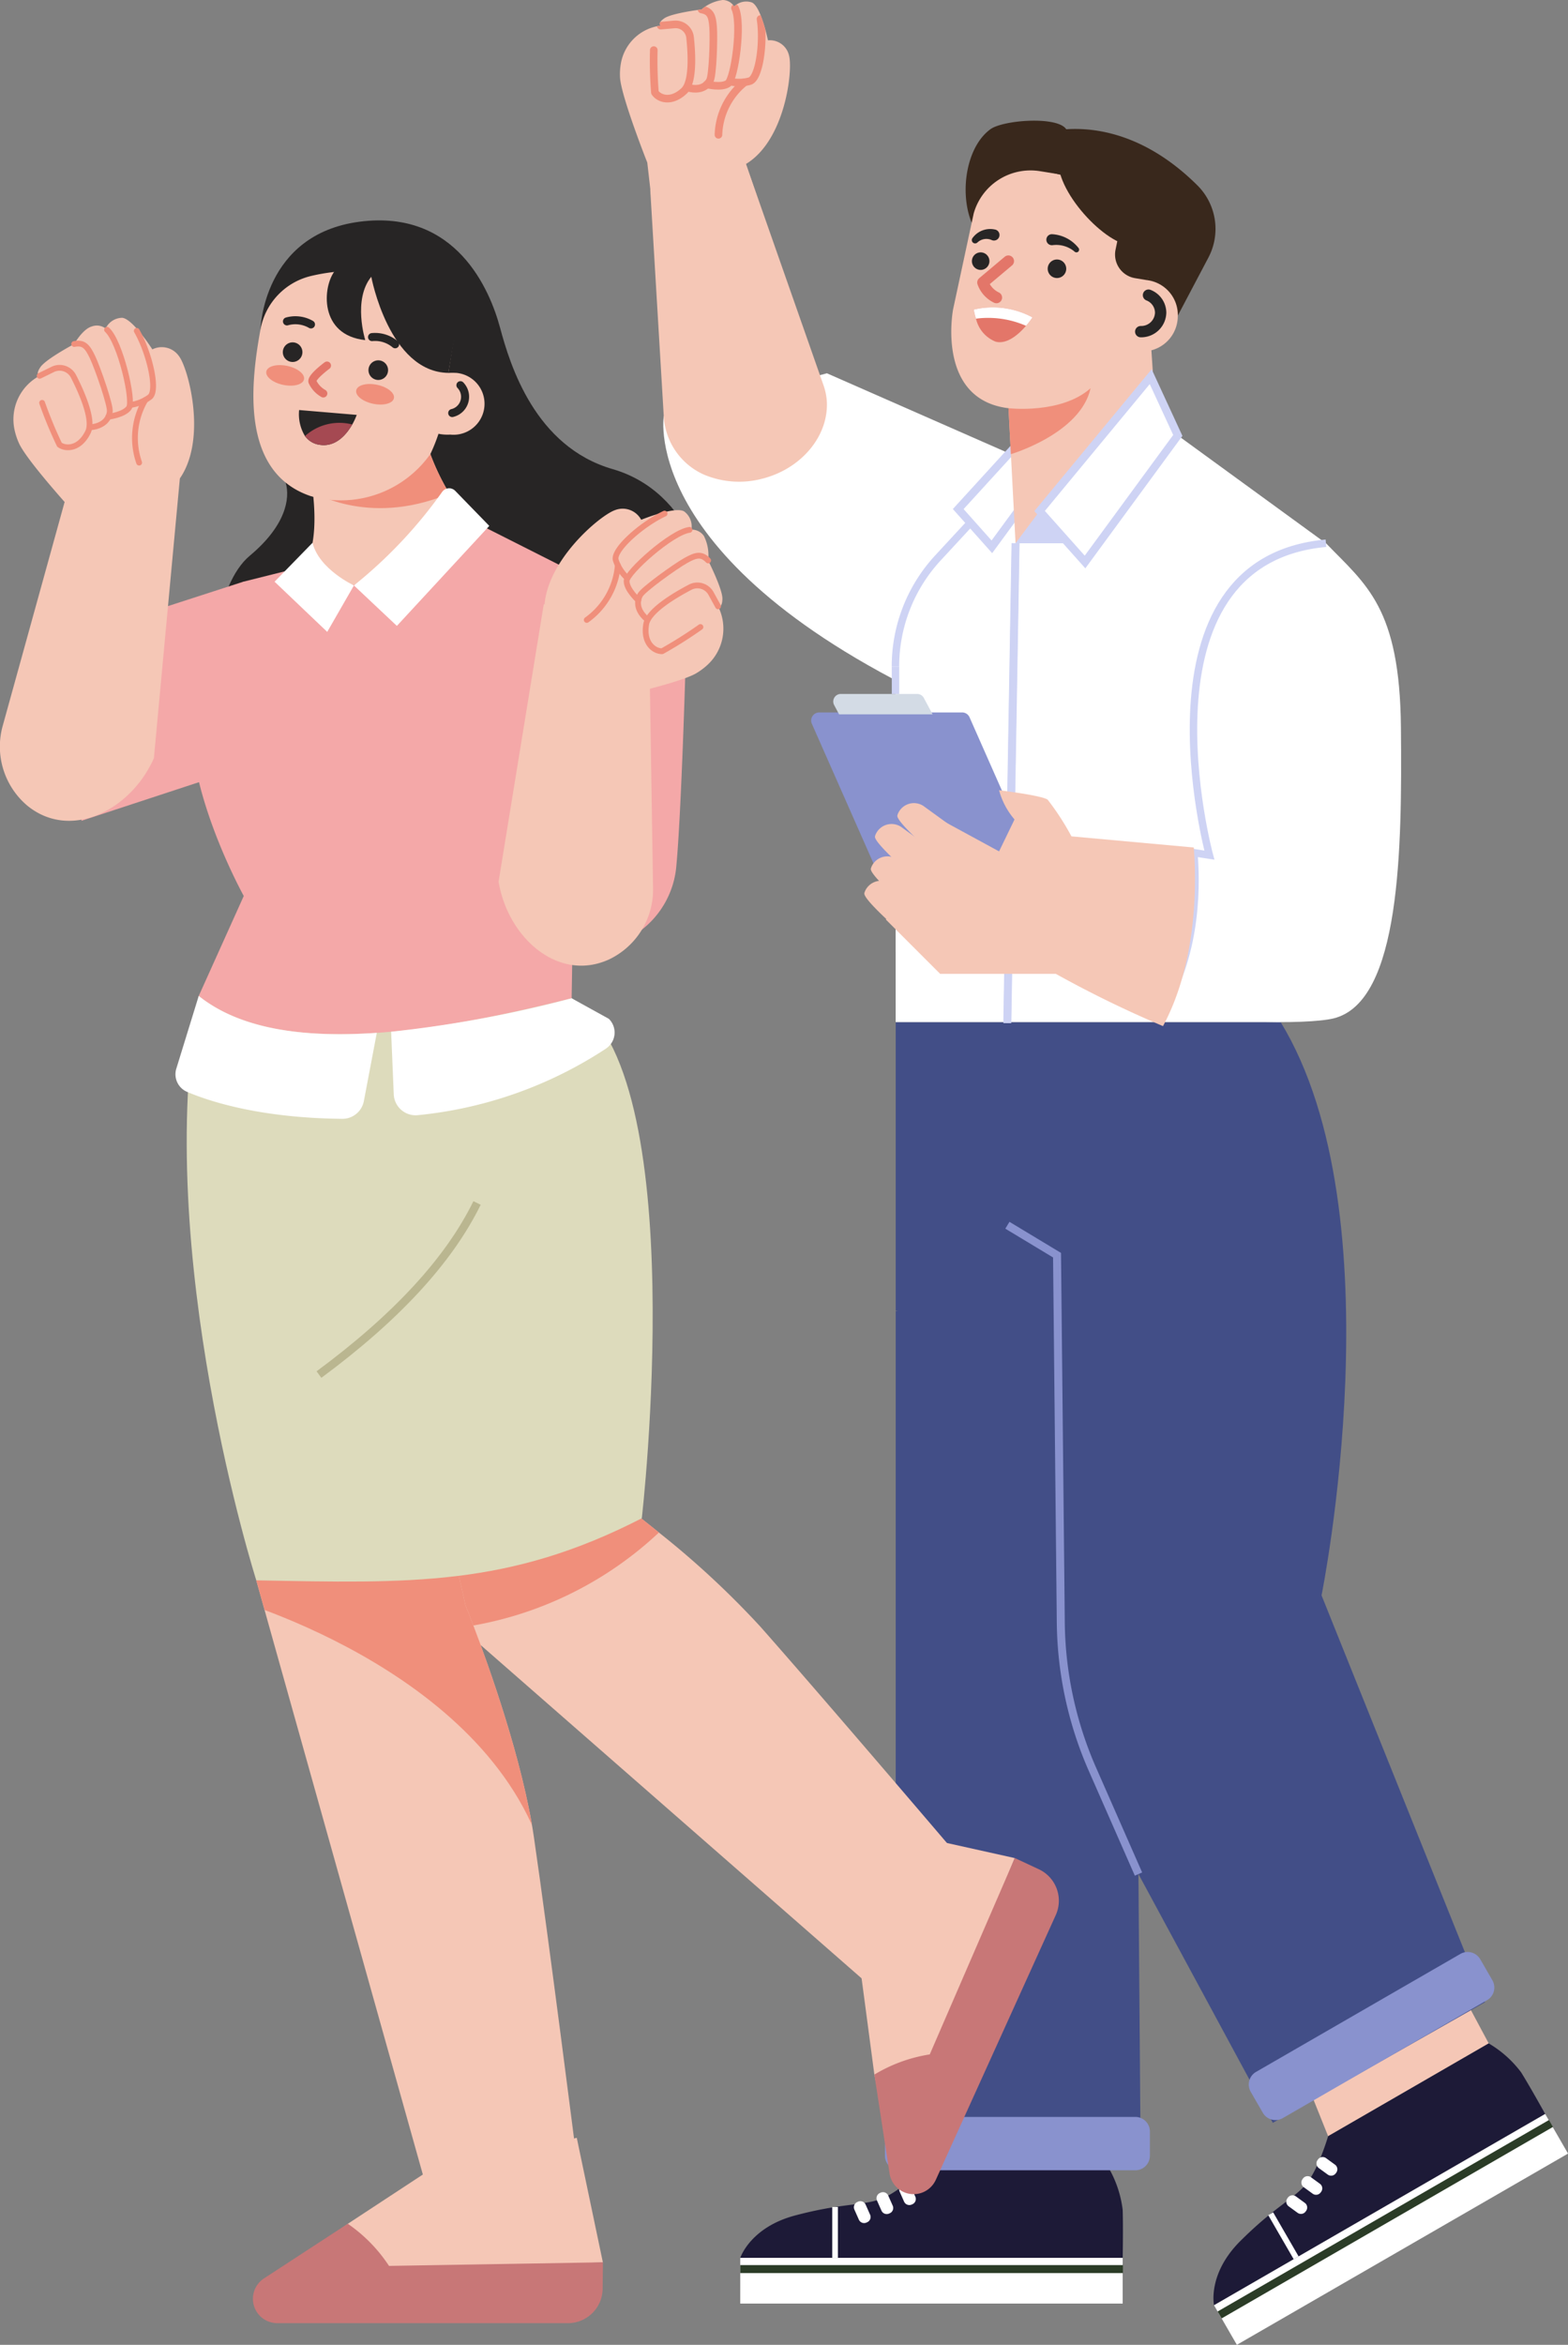 <svg id="그룹_3272" data-name="그룹 3272" xmlns="http://www.w3.org/2000/svg" xmlns:xlink="http://www.w3.org/1999/xlink" width="161.103" height="240.863" viewBox="0 0 161.103 240.863">
  <rect x="0" y="0" width="161.103" height="240.863" fill="#808080" stroke="none"/>
  <defs>
    <clipPath id="clip-path">
      <rect id="사각형_4845" data-name="사각형 4845" width="161.103" height="240.863" fill="none"/>
    </clipPath>
    <clipPath id="clip-path-2">
      <path id="패스_5954" data-name="패스 5954" d="M107.174.973s-3.075.378-3.837.917-.355.745-.355.745a4.732,4.732,0,0,0-4.11,3.977,6.071,6.071,0,0,0-.064,1.441c.193,2.079,2.783,8.639,2.783,8.639l1.1,9.6,11.719-1.57-2.676-7.88c4.05-2.445,4.823-9.632,4.428-11.12A2.017,2.017,0,0,0,114,4.146S113.3.727,112.374.269a1.786,1.786,0,0,0-1.849.4A1.4,1.4,0,0,0,109.347,0c-.034,0-.067,0-.1,0a4.365,4.365,0,0,0-2.072.973" transform="translate(-98.789)" fill="none"/>
    </clipPath>
    <clipPath id="clip-path-4">
      <path id="패스_5991" data-name="패스 5991" d="M40.84,249.332l1.09,3.894,16.557,59.039,15.28-3.417s-2.908-22.953-4.41-33.2c-1.148-7.795-4.616-17.5-6.215-21.689-.5-1.315-.812-2.089-.812-2.089l-1.567-7Z" transform="translate(-40.84 -244.87)" fill="none"/>
    </clipPath>
    <clipPath id="clip-path-6">
      <path id="패스_6003" data-name="패스 6003" d="M48.872,73.537c.006.359.948,6.689-1.776,8.529-.542,3.481,14.251.245,17.5-5.914a23.814,23.814,0,0,1-4.9-11.394v0S57.222,73.3,48.872,73.537" transform="translate(-47.082 -64.756)" fill="none"/>
    </clipPath>
  </defs>
  <path id="패스_5934" data-name="패스 5934" d="M226.371,321.953l-3.5-6.545-16.22,8.035,3.22,8.044Z" transform="translate(-73.414 -112.053)" fill="#f5c7b6"/>
  <g id="그룹_3259" data-name="그룹 3259">
    <g id="그룹_3258" data-name="그룹 3258" clip-path="url(#clip-path)">
      <path id="패스_5935" data-name="패스 5935" d="M221.655,325.56a11.336,11.336,0,0,1,3.337,2.983c1,1.617,2.46,4.258,2.46,4.258l-34.02,19.655s-.694-3.213,2.707-6.6,5.3-4.226,6.641-5.709,2.372-5.055,2.372-5.055Z" transform="translate(-68.698 -115.659)" fill="#1d1a37"/>
      <rect id="사각형_4843" data-name="사각형 4843" width="39.29" height="4.694" transform="matrix(0.866, -0.5, 0.5, 0.866, 124.734, 236.798)" fill="#fff"/>
      <line id="선_55" data-name="선 55" x1="34.042" y2="19.668" transform="translate(125.31 218.127)" fill="none" stroke="#2b3c27" stroke-width="0.821"/>
      <path id="패스_5936" data-name="패스 5936" d="M206.967,351.429l.05-.069a.588.588,0,0,0-.13-.822l-.917-.668a.589.589,0,0,0-.823.129l-.05.069a.588.588,0,0,0,.129.822l.917.668a.589.589,0,0,0,.823-.129" transform="translate(-72.824 -124.255)" fill="#fff"/>
      <path id="패스_5937" data-name="패스 5937" d="M209.37,348.383l.05-.069a.588.588,0,0,0-.13-.822l-.917-.668a.589.589,0,0,0-.823.129l-.05.069a.588.588,0,0,0,.129.822l.917.668a.589.589,0,0,0,.823-.129" transform="translate(-73.677 -123.173)" fill="#fff"/>
      <path id="패스_5938" data-name="패스 5938" d="M211.773,345.338l.05-.069a.588.588,0,0,0-.13-.822l-.917-.668a.589.589,0,0,0-.823.129l-.05.069a.588.588,0,0,0,.129.822l.917.668a.589.589,0,0,0,.823-.129" transform="translate(-74.531 -122.091)" fill="#fff"/>
      <line id="선_56" data-name="선 56" x2="2.614" y2="4.524" transform="translate(130.556 227.399)" fill="none" stroke="#fff" stroke-width="0.582"/>
      <path id="패스_5939" data-name="패스 5939" d="M155.858,345.507a11.337,11.337,0,0,1,1.4,4.252c.056,1.9,0,4.918,0,4.918h-39.29s1.006-3.13,5.645-4.359,6.707-1.006,8.607-1.621,4.583-3.19,4.583-3.19Z" transform="translate(-41.908 -122.746)" fill="#1d1a37"/>
      <rect id="사각형_4844" data-name="사각형 4844" width="39.29" height="4.694" transform="translate(76.057 231.932)" fill="#fff"/>
      <line id="선_57" data-name="선 57" x1="39.315" transform="translate(76.057 233.083)" fill="none" stroke="#2b3c27" stroke-width="0.821"/>
      <path id="패스_5940" data-name="패스 5940" d="M137.361,352.895l.078-.034a.588.588,0,0,0,.3-.777l-.46-1.037a.588.588,0,0,0-.777-.3l-.077.034a.589.589,0,0,0-.3.777l.46,1.037a.589.589,0,0,0,.777.3" transform="translate(-48.342 -124.589)" fill="#fff"/>
      <path id="패스_5941" data-name="패스 5941" d="M140.965,351.461l.078-.034a.588.588,0,0,0,.3-.777l-.46-1.037a.588.588,0,0,0-.777-.3l-.077.034a.589.589,0,0,0-.3.777l.46,1.037a.589.589,0,0,0,.777.3" transform="translate(-49.622 -124.08)" fill="#fff"/>
      <path id="패스_5942" data-name="패스 5942" d="M144.569,350.026l.078-.034a.588.588,0,0,0,.3-.777l-.46-1.037a.588.588,0,0,0-.777-.3l-.077.034a.589.589,0,0,0-.3.777l.46,1.037a.589.589,0,0,0,.777.3" transform="translate(-50.903 -123.57)" fill="#fff"/>
      <line id="선_58" data-name="선 58" y2="5.225" transform="translate(85.799 226.707)" fill="none" stroke="#fff" stroke-width="0.582"/>
      <path id="패스_5943" data-name="패스 5943" d="M142.74,162.847h39.551c12.108,19.85,4.2,58.884,4.2,58.884l16.792,41.788-21.8,12.393-13.805-25.554.237,30.257H142.74V192.537l.258-.047h-.258Z" transform="translate(-50.71 -57.853)" fill="#424e87"/>
      <path id="패스_5944" data-name="패스 5944" d="M174,261.856l-4.731-10.763a38.5,38.5,0,0,1-3.251-14.979l-.387-37.83-5.1-3.075" transform="translate(-57.027 -69.35)" fill="none" stroke="#8992ce" stroke-width="0.821"/>
      <path id="패스_5945" data-name="패스 5945" d="M166.745,342.752H142.521a1.5,1.5,0,0,1-1.5-1.5v-2.481a1.5,1.5,0,0,1,1.5-1.5h24.224a1.5,1.5,0,0,1,1.5,1.5v2.481a1.5,1.5,0,0,1-1.5,1.5" transform="translate(-50.099 -119.818)" fill="#8992ce"/>
      <path id="패스_5946" data-name="패스 5946" d="M223.483,315.95,202.5,328.062a1.5,1.5,0,0,1-2.052-.55l-1.241-2.149a1.5,1.5,0,0,1,.55-2.052L220.74,311.2a1.5,1.5,0,0,1,2.052.549l1.241,2.15a1.5,1.5,0,0,1-.55,2.052" transform="translate(-70.701 -110.486)" fill="#8992ce"/>
      <path id="패스_5947" data-name="패스 5947" d="M141.413,67.781l-18.9-8.306-16.76,4.393s-2.7,15.637,30.655,30.441Z" transform="translate(-37.551 -21.129)" fill="#fff"/>
      <path id="패스_5948" data-name="패스 5948" d="M102.7,26.3l-1.1-9.6S99,10.132,98.808,8.053a6.131,6.131,0,0,1,.064-1.44,4.733,4.733,0,0,1,4.111-3.979s-.407-.2.354-.744,3.837-.918,3.837-.918A4.117,4.117,0,0,1,109.347,0a1.4,1.4,0,0,1,1.177.663,1.786,1.786,0,0,1,1.849-.4C113.3.726,114,4.145,114,4.145a2.016,2.016,0,0,1,2.169,1.58c.4,1.488-.378,8.675-4.428,11.119l2.676,7.881Z" transform="translate(-35.096 0)" fill="#f5c7b6"/>
    </g>
  </g>
  <g id="그룹_3261" data-name="그룹 3261" transform="translate(63.693)">
    <g id="그룹_3260" data-name="그룹 3260" clip-path="url(#clip-path-2)">
      <path id="패스_5949" data-name="패스 5949" d="M104.184,6.527a40.837,40.837,0,0,0,.116,4.349c.366.584,1.609,1.144,3-.16.937-.878.8-3.725.612-5.492a1.5,1.5,0,0,0-1.626-1.333l-1.39.124" transform="translate(-100.704 -1.38)" fill="none" stroke="#f08f7b" stroke-linecap="round" stroke-linejoin="round" stroke-width="0.783"/>
      <path id="패스_5950" data-name="패스 5950" d="M110.978,1.508c.913.166,1.1.651,1.191,1.807s-.037,5.075-.339,5.5c0,0-.514,1.244-2.331.706" transform="translate(-102.594 -0.536)" fill="none" stroke="#f08f7b" stroke-linecap="round" stroke-linejoin="round" stroke-width="0.783"/>
      <path id="패스_5951" data-name="패스 5951" d="M119.479,3.027c.368,2.366-.117,6.055-1.093,6.378a4.021,4.021,0,0,1-2.025.046" transform="translate(-105.032 -1.075)" fill="none" stroke="#f08f7b" stroke-linecap="round" stroke-linejoin="round" stroke-width="0.783"/>
      <path id="패스_5952" data-name="패스 5952" d="M115.531,1.284c.775,1.554-.042,7.289-.721,7.753s-2.171.09-2.171.09" transform="translate(-103.709 -0.456)" fill="none" stroke="#f08f7b" stroke-linecap="round" stroke-linejoin="round" stroke-width="0.783"/>
      <path id="패스_5953" data-name="패스 5953" d="M114.493,18.5a7.194,7.194,0,0,1,2.7-5.4" transform="translate(-104.368 -4.655)" fill="none" stroke="#f08f7b" stroke-linecap="round" stroke-linejoin="round" stroke-width="0.783"/>
    </g>
  </g>
  <g id="그룹_3263" data-name="그룹 3263">
    <g id="그룹_3262" data-name="그룹 3262" clip-path="url(#clip-path)">
      <path id="패스_5955" data-name="패스 5955" d="M115.137,58.454h0a9.309,9.309,0,0,1-6.024-.431,6.987,6.987,0,0,1-4.1-6l-1.386-23.243,9.828-2.651L121.4,48.783a6.284,6.284,0,0,1,.361,1.621c.257,3.538-2.5,7-6.623,8.05" transform="translate(-36.816 -9.282)" fill="#f5c7b6"/>
      <path id="패스_5956" data-name="패스 5956" d="M142.7,92.168l.023,36.534h39.551l4.648-49.19L169.374,66.735l-14.142,5.451-8.166,8.831A16.411,16.411,0,0,0,142.7,92.168" transform="translate(-50.697 -23.708)" fill="#fff"/>
      <line id="선_59" data-name="선 59" x1="0.847" y2="49.286" transform="translate(103.495 55.804)" fill="#fff"/>
      <line id="선_60" data-name="선 60" x1="0.847" y2="49.286" transform="translate(103.495 55.804)" fill="none" stroke="#ced3f4" stroke-width="0.821"/>
      <path id="패스_5957" data-name="패스 5957" d="M155.231,75.19l-8.166,8.831A16.411,16.411,0,0,0,142.7,95.172" transform="translate(-50.697 -26.712)" fill="none" stroke="#ced3f4" stroke-width="0.766"/>
      <line id="선_61" data-name="선 61" x2="0.002" y2="2.823" transform="translate(92.007 68.46)" fill="none" stroke="#ced3f4" stroke-width="0.766"/>
      <line id="선_62" data-name="선 62" x1="0.847" y2="49.286" transform="translate(103.495 55.804)" fill="none" stroke="#ced3f4" stroke-width="0.766"/>
      <path id="패스_5958" data-name="패스 5958" d="M188.5,118.341l1.6.248s-8.156-30.2,11.979-32.036c4.135,4.28,7.589,6.587,7.7,18.925s.006,28.2-6.932,29.885c-2.754.668-13.167.535-17.508-1.033,3.645-5.919,3.413-13.23,3.162-15.988" transform="translate(-65.842 -30.749)" fill="#fff"/>
      <path id="패스_5959" data-name="패스 5959" d="M185.335,134.329c3.645-5.919,3.413-13.23,3.162-15.988l1.6.247s-8.156-30.2,11.979-32.036" transform="translate(-65.842 -30.749)" fill="none" stroke="#ced3f4" stroke-width="0.766"/>
      <path id="패스_5960" data-name="패스 5960" d="M139.5,136.446h14.685a.829.829,0,0,0,.758-1.163L145.536,114a.827.827,0,0,0-.758-.494H130.094a.829.829,0,0,0-.758,1.163l9.4,21.287a.827.827,0,0,0,.758.494" transform="translate(-45.923 -40.323)" fill="#8992ce"/>
      <path id="패스_5961" data-name="패스 5961" d="M133.385,112.657h9.607l-.9-1.685a.776.776,0,0,0-.685-.411h-7.846a.777.777,0,0,0-.685,1.142Z" transform="translate(-47.173 -39.278)" fill="#d3dbe5"/>
      <path id="패스_5962" data-name="패스 5962" d="M147.1,129.088l5.7,3.1,1.587-3.28a7.63,7.63,0,0,1-1.587-3s4.407.529,4.995.973a26.408,26.408,0,0,1,2.441,3.764l12.569,1.144c.25,3.165.484,11.555-3.162,18.347a113.5,113.5,0,0,1-11.011-5.367H146.748l-5.581-5.581Z" transform="translate(-50.151 -44.733)" fill="#f5c7b6"/>
      <path id="패스_5963" data-name="패스 5963" d="M145.836,134.278l-3.724-2.7a1.784,1.784,0,0,0-2.631.827,1.308,1.308,0,0,0-.046.156c-.154.7,4.54,4.7,4.54,4.7Z" transform="translate(-49.535 -46.644)" fill="#f5c7b6"/>
      <path id="패스_5964" data-name="패스 5964" d="M145.177,139.431l-3.724-2.7a1.784,1.784,0,0,0-2.631.827,1.309,1.309,0,0,0-.046.156c-.154.7,4.54,4.7,4.54,4.7Z" transform="translate(-49.301 -48.475)" fill="#f5c7b6"/>
      <path id="패스_5965" data-name="패스 5965" d="M144.142,143.326l-3.724-2.7a1.784,1.784,0,0,0-2.631.827,1.308,1.308,0,0,0-.046.156c-.154.7,4.54,4.7,4.54,4.7Z" transform="translate(-48.933 -49.859)" fill="#f5c7b6"/>
      <path id="패스_5966" data-name="패스 5966" d="M149.4,130.952l-3.724-2.7a1.784,1.784,0,0,0-2.631.827,1.311,1.311,0,0,0-.046.156c-.154.7,4.54,4.7,4.54,4.7Z" transform="translate(-50.801 -45.463)" fill="#f5c7b6"/>
      <path id="패스_5967" data-name="패스 5967" d="M165.69,66.139l-3.308-1.475-9.681,10.6,3.456,3.879Z" transform="translate(-54.249 -22.973)" fill="#fff"/>
      <path id="패스_5968" data-name="패스 5968" d="M165.69,66.139l-3.308-1.475-9.681,10.6,3.456,3.879Z" transform="translate(-54.249 -22.973)" fill="none" stroke="#ced3f4" stroke-width="0.821"/>
      <path id="패스_5969" data-name="패스 5969" d="M164.219,20.107c-.906-1.375-6.493-.951-7.793,0-4.019,2.939-3.358,13.3,2.584,12.387,1.538-.238,2.2,1.715,2.2,1.715l14.471,5.041,3.14-5.951a6.311,6.311,0,0,0-1.115-7.416c-5.414-5.385-10.594-5.966-13.488-5.775" transform="translate(-54.669 -6.831)" fill="#39281c"/>
      <path id="패스_5970" data-name="패스 5970" d="M174.869,42.064a3.6,3.6,0,0,0-3.107-3.634l1.4-9.211-12.467-1.992a6.069,6.069,0,0,0-6.8,4.35l-2.114,9.837s-1.788,9.268,5.691,10.162l.725,13.873L172.8,55.4l-.646-9.771a3.626,3.626,0,0,0,2.71-3.562" transform="translate(-53.855 -9.645)" fill="#f5c7b6"/>
      <path id="패스_5971" data-name="패스 5971" d="M160.71,63.906s5.4.638,8.434-2.05c-1.024,4.662-8.188,6.771-8.188,6.771Z" transform="translate(-57.094 -21.975)" fill="#f08f7b"/>
      <path id="패스_5972" data-name="패스 5972" d="M182.583,47.024a1.951,1.951,0,0,1,1.25,1.8,2,2,0,0,1-2.047,1.949" transform="translate(-64.582 -16.706)" fill="none" stroke="#272525" stroke-linecap="round" stroke-linejoin="round" stroke-width="1.163"/>
      <path id="패스_5973" data-name="패스 5973" d="M166.98,42.1a.952.952,0,1,1,.74,1.125.952.952,0,0,1-.74-1.125" transform="translate(-59.315 -14.685)" fill="#272525"/>
      <path id="패스_5974" data-name="패스 5974" d="M154.9,40.925a.9.9,0,1,1,.7,1.065.9.9,0,0,1-.7-1.065" transform="translate(-55.023 -14.284)" fill="#272525"/>
      <path id="패스_5975" data-name="패스 5975" d="M167.362,37.316a3.725,3.725,0,0,1,2.7,1.428.277.277,0,0,1-.417.36,2.909,2.909,0,0,0-2.262-.663.566.566,0,1,1-.018-1.125" transform="translate(-59.238 -13.256)" fill="#272525"/>
      <path id="패스_5976" data-name="패스 5976" d="M159.247,41.6l-2.618,2.2a2.715,2.715,0,0,0,1.393,1.547" transform="translate(-55.644 -14.78)" fill="none" stroke="#e37669" stroke-linecap="round" stroke-linejoin="round" stroke-width="1.163"/>
      <path id="패스_5977" data-name="패스 5977" d="M156.894,37.615a1.34,1.34,0,0,0-1.44.247.341.341,0,0,1-.526-.431,2.24,2.24,0,0,1,2.289-.894.57.57,0,1,1-.323,1.078" transform="translate(-55.019 -12.964)" fill="#272525"/>
      <path id="패스_5978" data-name="패스 5978" d="M155.177,49.188a6.272,6.272,0,0,0,.229.932,3.331,3.331,0,0,0,2.017,2.362c1.184.314,2.4-.789,3.123-1.628a8.532,8.532,0,0,0,.662-.867,8.614,8.614,0,0,0-6.032-.8" transform="translate(-55.128 -17.386)" fill="#e37669"/>
      <path id="패스_5979" data-name="패스 5979" d="M155.177,49.188a6.272,6.272,0,0,0,.229.932,9.688,9.688,0,0,1,5.141.734,8.532,8.532,0,0,0,.662-.867,8.614,8.614,0,0,0-6.032-.8" transform="translate(-55.128 -17.386)" fill="#fff"/>
      <path id="패스_5980" data-name="패스 5980" d="M166.956,27.367a34.844,34.844,0,0,1,6.277,1.97,2.465,2.465,0,0,1,1.377,2.734l-.681,3.3a2.461,2.461,0,0,0,2.008,2.925l1.282.213,2.554-9.491Z" transform="translate(-59.313 -9.722)" fill="#39281c"/>
      <path id="패스_5981" data-name="패스 5981" d="M168.863,23.818c-1.43,3.185,3.986,9.275,6.89,9.786l2.382-6.727Z" transform="translate(-59.907 -8.462)" fill="#39281c"/>
      <path id="패스_5982" data-name="패스 5982" d="M179.869,66.047l-2.786-6.035-11.414,13.8,4.667,5.238Z" transform="translate(-58.856 -21.32)" fill="#fff"/>
      <path id="패스_5983" data-name="패스 5983" d="M179.869,66.047l-2.786-6.035-11.414,13.8,4.667,5.238Z" transform="translate(-58.856 -21.32)" fill="none" stroke="#ced3f4" stroke-width="0.821"/>
      <path id="패스_5984" data-name="패스 5984" d="M164.307,81.422l-2.472,3.309h5.034Z" transform="translate(-57.494 -28.926)" fill="#ced3f4"/>
      <path id="패스_5985" data-name="패스 5985" d="M121.932,272.91,111.01,284.135l-41.727-36.5L61.81,241.1l8.478-8.7,5.764-5.925,4.384,4.268.748.729s3.875,2.676,8.478,6.409a90.785,90.785,0,0,1,10.413,9.658c6.86,7.756,21.857,25.377,21.857,25.377" transform="translate(-21.959 -80.456)" fill="#f5c7b6"/>
      <path id="패스_5986" data-name="패스 5986" d="M140.259,291.635l12.764,2.837-12.688,30.776-1.74-8.533-1.346-10.153Z" transform="translate(-48.759 -103.607)" fill="#f5c7b6"/>
      <path id="패스_5987" data-name="패스 5987" d="M145.61,329.166a.667.667,0,0,0,.043-.086l12.321-27.191a3.572,3.572,0,0,0-1.745-4.712l-2.464-1.148v0l-8.736,20.17a15.678,15.678,0,0,0-5.692,2.073l1.559,10.148a2.5,2.5,0,0,0,4.715.742" transform="translate(-49.501 -105.168)" fill="#c87777"/>
      <path id="패스_5988" data-name="패스 5988" d="M89.663,240.227a37.332,37.332,0,0,1-20.38,9.761l-7.473-6.538,8.478-8.7,10.148-1.657.748.729s3.875,2.676,8.478,6.409" transform="translate(-21.959 -82.808)" fill="#f08f7b"/>
      <path id="패스_5989" data-name="패스 5989" d="M73.767,308.847l-15.28,3.417L41.93,253.226l-1.09-3.894,19.922-4.462,1.567,7s.316.774.812,2.089c1.6,4.191,5.068,13.894,6.215,21.689,1.5,10.251,4.41,33.2,4.41,33.2" transform="translate(-14.509 -86.993)" fill="#f5c7b6"/>
    </g>
  </g>
  <g id="그룹_3265" data-name="그룹 3265" transform="translate(26.331 157.877)">
    <g id="그룹_3264" data-name="그룹 3264" clip-path="url(#clip-path-4)">
      <path id="패스_5990" data-name="패스 5990" d="M35.133,250.447s27.39,7.258,33.278,26.984l-5.663-33.752-26.09,2.878Z" transform="translate(-38.813 -244.447)" fill="#f08f7b"/>
    </g>
  </g>
  <g id="그룹_3267" data-name="그룹 3267">
    <g id="그룹_3266" data-name="그룹 3266" clip-path="url(#clip-path)">
      <path id="패스_5992" data-name="패스 5992" d="M75.058,340.6l2.684,12.8-33.269,1.145,7.054-5.107,8.25-5.417Z" transform="translate(-15.799 -121.001)" fill="#f5c7b6"/>
      <path id="패스_5993" data-name="패스 5993" d="M42.716,364.509a.766.766,0,0,0,.1,0H72.664a3.572,3.572,0,0,0,3.572-3.534l.029-2.718h0l-21.978.368a15.682,15.682,0,0,0-4.237-4.329l-8.6,5.609a2.5,2.5,0,0,0,1.27,4.6" transform="translate(-14.318 -125.869)" fill="#c87777"/>
      <path id="패스_5994" data-name="패스 5994" d="M30.99,158.679c-4.8,26.34,5.911,60.029,5.911,60.029,15.774.294,25.89.666,39.609-6.377,0,0,5.311-45.881-7.208-53.414" transform="translate(-10.569 -56.373)" fill="#dddbbc"/>
      <path id="패스_5995" data-name="패스 5995" d="M67.07,191.661q-4.313,8.813-16.242,17.626" transform="translate(-18.057 -68.09)" fill="none" stroke="#bab690" stroke-width="0.831"/>
      <path id="패스_5996" data-name="패스 5996" d="M38.728,46.3s.233-9.753,10.18-11.05,13.4,7.035,14.438,10.9,3.6,12.214,11.566,14.514S85.943,72.227,83.7,78.184c0,0-49.96,3.657-50.019,3.421s.3-9,3.952-12.05,4.174-5.845,3.68-7.515S38.728,46.3,38.728,46.3" transform="translate(-11.964 -12.475)" fill="#272525"/>
      <path id="패스_5997" data-name="패스 5997" d="M32.476,101.7a24.865,24.865,0,0,0-1.938,7.814,21.978,21.978,0,0,0,.585,6.276" transform="translate(-10.834 -36.13)" fill="none" stroke="#c87777" stroke-width="0.831"/>
      <path id="패스_5998" data-name="패스 5998" d="M35.842,89.368A26.42,26.42,0,0,0,30.538,103c-.591,7.966,5.341,18.654,5.341,18.654l-4.625,10.268c7.373,5.9,21.545,4.469,38.313.238l.7-43.52L59.825,83.369Z" transform="translate(-10.834 -29.618)" fill="#f4a8a8"/>
      <path id="패스_5999" data-name="패스 5999" d="M48.65,162.471l-1.329,7.006A2.242,2.242,0,0,1,45.1,171.3c-8.318-.081-13.507-1.737-15.935-2.766a1.965,1.965,0,0,1-1.1-2.433l2.288-7.424c4.176,3.34,10.527,4.331,18.294,3.79" transform="translate(-9.936 -56.373)" fill="#fff"/>
      <path id="패스_6000" data-name="패스 6000" d="M84.433,164.2a42.792,42.792,0,0,1-19.312,6.85A2.252,2.252,0,0,1,62.6,168.91l-.268-6.427a123.425,123.425,0,0,0,18.546-3.436l3.816,2.106a1.974,1.974,0,0,1-.262,3.044" transform="translate(-22.145 -56.503)" fill="#fff"/>
      <path id="패스_6001" data-name="패스 6001" d="M47.1,82.067c-.542,3.481,14.251.245,17.5-5.914a23.821,23.821,0,0,1-4.9-11.4h0S57.222,73.3,48.872,73.537c.006.359.948,6.689-1.776,8.529" transform="translate(-16.726 -23.005)" fill="#f5c7b6"/>
    </g>
  </g>
  <g id="그룹_3269" data-name="그룹 3269" transform="translate(30.355 41.751)">
    <g id="그룹_3268" data-name="그룹 3268" clip-path="url(#clip-path-6)">
      <path id="패스_6002" data-name="패스 6002" d="M49.858,71.636s6.1,3.814,14.626-.106c1.527-11.648.032-12.126.032-12.126Z" transform="translate(-48.068 -62.855)" fill="#f08f7b"/>
    </g>
  </g>
  <g id="그룹_3271" data-name="그룹 3271">
    <g id="그룹_3270" data-name="그룹 3270" clip-path="url(#clip-path)">
      <path id="패스_6004" data-name="패스 6004" d="M58.583,61.94a19.014,19.014,0,0,0,.816-2.046,4.753,4.753,0,0,0,1.22.082l.059.008a3.184,3.184,0,1,0,.533-6.346c-.021,0-.04,0-.061,0a6.477,6.477,0,0,0-.745.006l.563-3.449c-.81-2.77-4.877-7.4-11.371-7a19.3,19.3,0,0,0-3.338.5,6.9,6.9,0,0,0-5.149,5.472c-.939,5.17-2.217,14.611,5.123,17.118a11.25,11.25,0,0,0,12.349-4.34" transform="translate(-14.346 -15.335)" fill="#f5c7b6"/>
      <path id="패스_6005" data-name="패스 6005" d="M72.906,61.372a1.714,1.714,0,0,1-.843,2.859" transform="translate(-25.601 -21.803)" fill="none" stroke="#272525" stroke-linecap="round" stroke-linejoin="round" stroke-width="0.825"/>
      <path id="패스_6006" data-name="패스 6006" d="M58.8,58.016a1.007,1.007,0,1,1,.521,1.325,1.007,1.007,0,0,1-.521-1.325" transform="translate(-20.858 -20.396)" fill="#272525"/>
      <path id="패스_6007" data-name="패스 6007" d="M45.154,55.151a1.007,1.007,0,1,1,.521,1.325,1.007,1.007,0,0,1-.521-1.325" transform="translate(-16.012 -19.378)" fill="#272525"/>
      <path id="패스_6008" data-name="패스 6008" d="M51.278,58.241s-1.614,1.19-1.5,1.651A2.69,2.69,0,0,0,50.9,61.108" transform="translate(-17.681 -20.691)" fill="none" stroke="#e37669" stroke-linecap="round" stroke-linejoin="round" stroke-width="0.825"/>
      <path id="패스_6009" data-name="패스 6009" d="M59.287,53.7a3.2,3.2,0,0,1,2.375.737" transform="translate(-21.062 -19.073)" fill="none" stroke="#272525" stroke-linecap="round" stroke-linejoin="round" stroke-width="0.825"/>
      <path id="패스_6010" data-name="패스 6010" d="M45.73,51.14a3.2,3.2,0,0,1,2.467.311" transform="translate(-16.246 -18.125)" fill="none" stroke="#272525" stroke-linecap="round" stroke-linejoin="round" stroke-width="0.825"/>
      <path id="패스_6011" data-name="패스 6011" d="M46.308,59.632c-.113.538-1.072.792-2.141.568s-1.845-.843-1.732-1.381,1.072-.792,2.141-.568,1.844.843,1.731,1.381" transform="translate(-15.072 -20.665)" fill="#f08f7b"/>
      <path id="패스_6012" data-name="패스 6012" d="M60.635,62.641c-.113.538-1.072.792-2.141.568s-1.845-.843-1.732-1.381,1.072-.792,2.141-.568,1.844.843,1.731,1.381" transform="translate(-20.162 -21.734)" fill="#f08f7b"/>
      <path id="패스_6013" data-name="패스 6013" d="M53.578,65.828a6.642,6.642,0,0,1-.459.983c-.567.98-1.641,2.315-3.28,2.1A2.241,2.241,0,0,1,48.258,68a4.322,4.322,0,0,1-.6-2.67Z" transform="translate(-16.925 -23.21)" fill="#272525"/>
      <path id="패스_6014" data-name="패스 6014" d="M53.459,67.549c-.566.98-1.641,2.315-3.28,2.1a2.244,2.244,0,0,1-1.58-.907,5.264,5.264,0,0,1,4.86-1.19" transform="translate(-17.265 -23.947)" fill="#a54952"/>
      <path id="패스_6015" data-name="패스 6015" d="M52.9,42.849c-1.266,1.6-1.652,6.594,3.126,7.106,0,0-1.3-4.148.62-6.507,0,0,1.816,9.783,7.912,9.875l1.063-5.983s-10.657-7.1-12.721-4.493" transform="translate(-18.499 -15.019)" fill="#272525"/>
      <path id="패스_6016" data-name="패스 6016" d="M60.813,91.932,56.4,87.776a47.71,47.71,0,0,0,9.071-9.616.876.876,0,0,1,1.338-.1l3.5,3.6Z" transform="translate(-20.037 -27.639)" fill="#fff"/>
      <path id="패스_6017" data-name="패스 6017" d="M51.906,90.858s-3.592-1.657-4.252-4.383l-3.9,4,5.409,5.155Z" transform="translate(-15.542 -30.721)" fill="#fff"/>
      <path id="패스_6018" data-name="패스 6018" d="M12.971,117.239l1.746-19.744,14.9-4.82,5.231,17.376Z" transform="translate(-4.608 -32.924)" fill="#f4a8a8"/>
      <path id="패스_6019" data-name="패스 6019" d="M6.64,78.638.3,101.557a7.94,7.94,0,0,0,2.5,8.271c4.446,3.633,10.638.48,13.011-4.87L18.48,76.211Z" transform="translate(0 -27.075)" fill="#f5c7b6"/>
      <path id="패스_6020" data-name="패스 6020" d="M19.024,67.411,8.838,71.15S3.732,65.6,2.747,63.595a6.744,6.744,0,0,1-.494-1.465,5.064,5.064,0,0,1,2.582-5.549.225.225,0,0,1-.188-.177c-.029-.125.015-.338.257-.7.553-.83,3.475-2.383,3.475-2.383s.87-1.534,1.8-1.8a1.494,1.494,0,0,1,1.433.206,1.909,1.909,0,0,1,1.7-1.1c1.1.1,3.1,3.244,3.1,3.244a2.159,2.159,0,0,1,2.772.747c.965,1.335,2.95,8.8-.157,12.8" transform="translate(-0.759 -17.982)" fill="#f5c7b6"/>
      <path id="패스_6021" data-name="패스 6021" d="M6.572,62.2a43.715,43.715,0,0,0,1.783,4.3c.589.444,2.045.525,2.934-1.309.6-1.236-.628-4.026-1.493-5.718a1.605,1.605,0,0,0-2.135-.707l-1.34.656" transform="translate(-2.246 -20.818)" fill="none" stroke="#f08f7b" stroke-linecap="round" stroke-linejoin="round" stroke-width="0.595"/>
      <path id="패스_6022" data-name="패스 6022" d="M11.822,54.782c.975-.184,1.347.228,1.882,1.348s1.908,5.081,1.77,5.619c0,0-.037,1.438-2.057,1.6" transform="translate(-4.2 -19.447)" fill="none" stroke="#f08f7b" stroke-linecap="round" stroke-linejoin="round" stroke-width="0.595"/>
      <path id="패스_6023" data-name="패스 6023" d="M21.435,52.715c1.274,2.221,2.2,6.09,1.354,6.786a4.293,4.293,0,0,1-2,.823" transform="translate(-7.384 -18.728)" fill="none" stroke="#f08f7b" stroke-linecap="round" stroke-linejoin="round" stroke-width="0.595"/>
      <path id="패스_6024" data-name="패스 6024" d="M17.059,52.537c1.369,1.255,2.752,7.293,2.253,8.017s-2.133.922-2.133.922" transform="translate(-6.06 -18.664)" fill="none" stroke="#f08f7b" stroke-linecap="round" stroke-linejoin="round" stroke-width="0.595"/>
      <path id="패스_6025" data-name="패스 6025" d="M21.938,70.166a7.692,7.692,0,0,1,.627-6.428" transform="translate(-7.642 -22.644)" fill="none" stroke="#f08f7b" stroke-linecap="round" stroke-linejoin="round" stroke-width="0.595"/>
      <path id="패스_6026" data-name="패스 6026" d="M106.283,108.049s-.418,14.074-.9,19.208a9.29,9.29,0,0,1-4.371,7.2l.427-26.407Z" transform="translate(-35.886 -38.386)" fill="#f4a8a8"/>
      <path id="패스_6027" data-name="패스 6027" d="M94.953,101.591l.372,23.775a7.94,7.94,0,0,1-4.5,7.378c-5.217,2.4-10.418-2.21-11.369-7.984l4.643-28.5Z" transform="translate(-28.229 -34.199)" fill="#f5c7b6"/>
      <path id="패스_6028" data-name="패스 6028" d="M86.756,91.743l6.17,8.926s7.373-1.6,9.331-2.663a6.754,6.754,0,0,0,1.248-.913,5.064,5.064,0,0,0,1.088-6.022.225.225,0,0,0,.256-.035c.1-.086.182-.286.194-.721.027-1-1.467-3.95-1.467-3.95a4.427,4.427,0,0,0-.431-2.509,1.5,1.5,0,0,0-1.289-.657,1.911,1.911,0,0,0-.75-1.877c-.957-.551-4.407.863-4.407.863a2.16,2.16,0,0,0-2.7-.988c-1.558.536-7.485,5.5-7.247,10.549" transform="translate(-30.819 -28.792)" fill="#f5c7b6"/>
      <path id="패스_6029" data-name="패스 6029" d="M108.517,97.546a43.887,43.887,0,0,1-3.933,2.484c-.737.023-1.974-.749-1.643-2.762.222-1.355,2.834-2.928,4.516-3.811a1.6,1.6,0,0,1,2.152.652l.717,1.308" transform="translate(-36.551 -33.136)" fill="none" stroke="#f08f7b" stroke-linecap="round" stroke-linejoin="round" stroke-width="0.595"/>
      <path id="패스_6030" data-name="패스 6030" d="M108.879,89.02c-.691-.712-1.233-.59-2.315.017s-4.487,3.052-4.685,3.571c0,0-.8,1.2.759,2.493" transform="translate(-36.121 -31.452)" fill="none" stroke="#f08f7b" stroke-linecap="round" stroke-linejoin="round" stroke-width="0.595"/>
      <path id="패스_6031" data-name="패스 6031" d="M103.129,81.834c-2.321,1.081-5.311,3.707-5.017,4.765a4.289,4.289,0,0,0,1.163,1.827" transform="translate(-34.848 -29.073)" fill="none" stroke="#f08f7b" stroke-linecap="round" stroke-linejoin="round" stroke-width="0.595"/>
      <path id="패스_6032" data-name="패스 6032" d="M106.316,84.417c-1.842.236-6.453,4.373-6.462,5.253s1.213,1.983,1.213,1.983" transform="translate(-35.474 -29.99)" fill="none" stroke="#f08f7b" stroke-linecap="round" stroke-linejoin="round" stroke-width="0.595"/>
      <path id="패스_6033" data-name="패스 6033" d="M93.5,95.676a7.693,7.693,0,0,0,3.192-5.614" transform="translate(-33.215 -31.996)" fill="none" stroke="#f08f7b" stroke-linecap="round" stroke-linejoin="round" stroke-width="0.595"/>
    </g>
  </g>
</svg>
